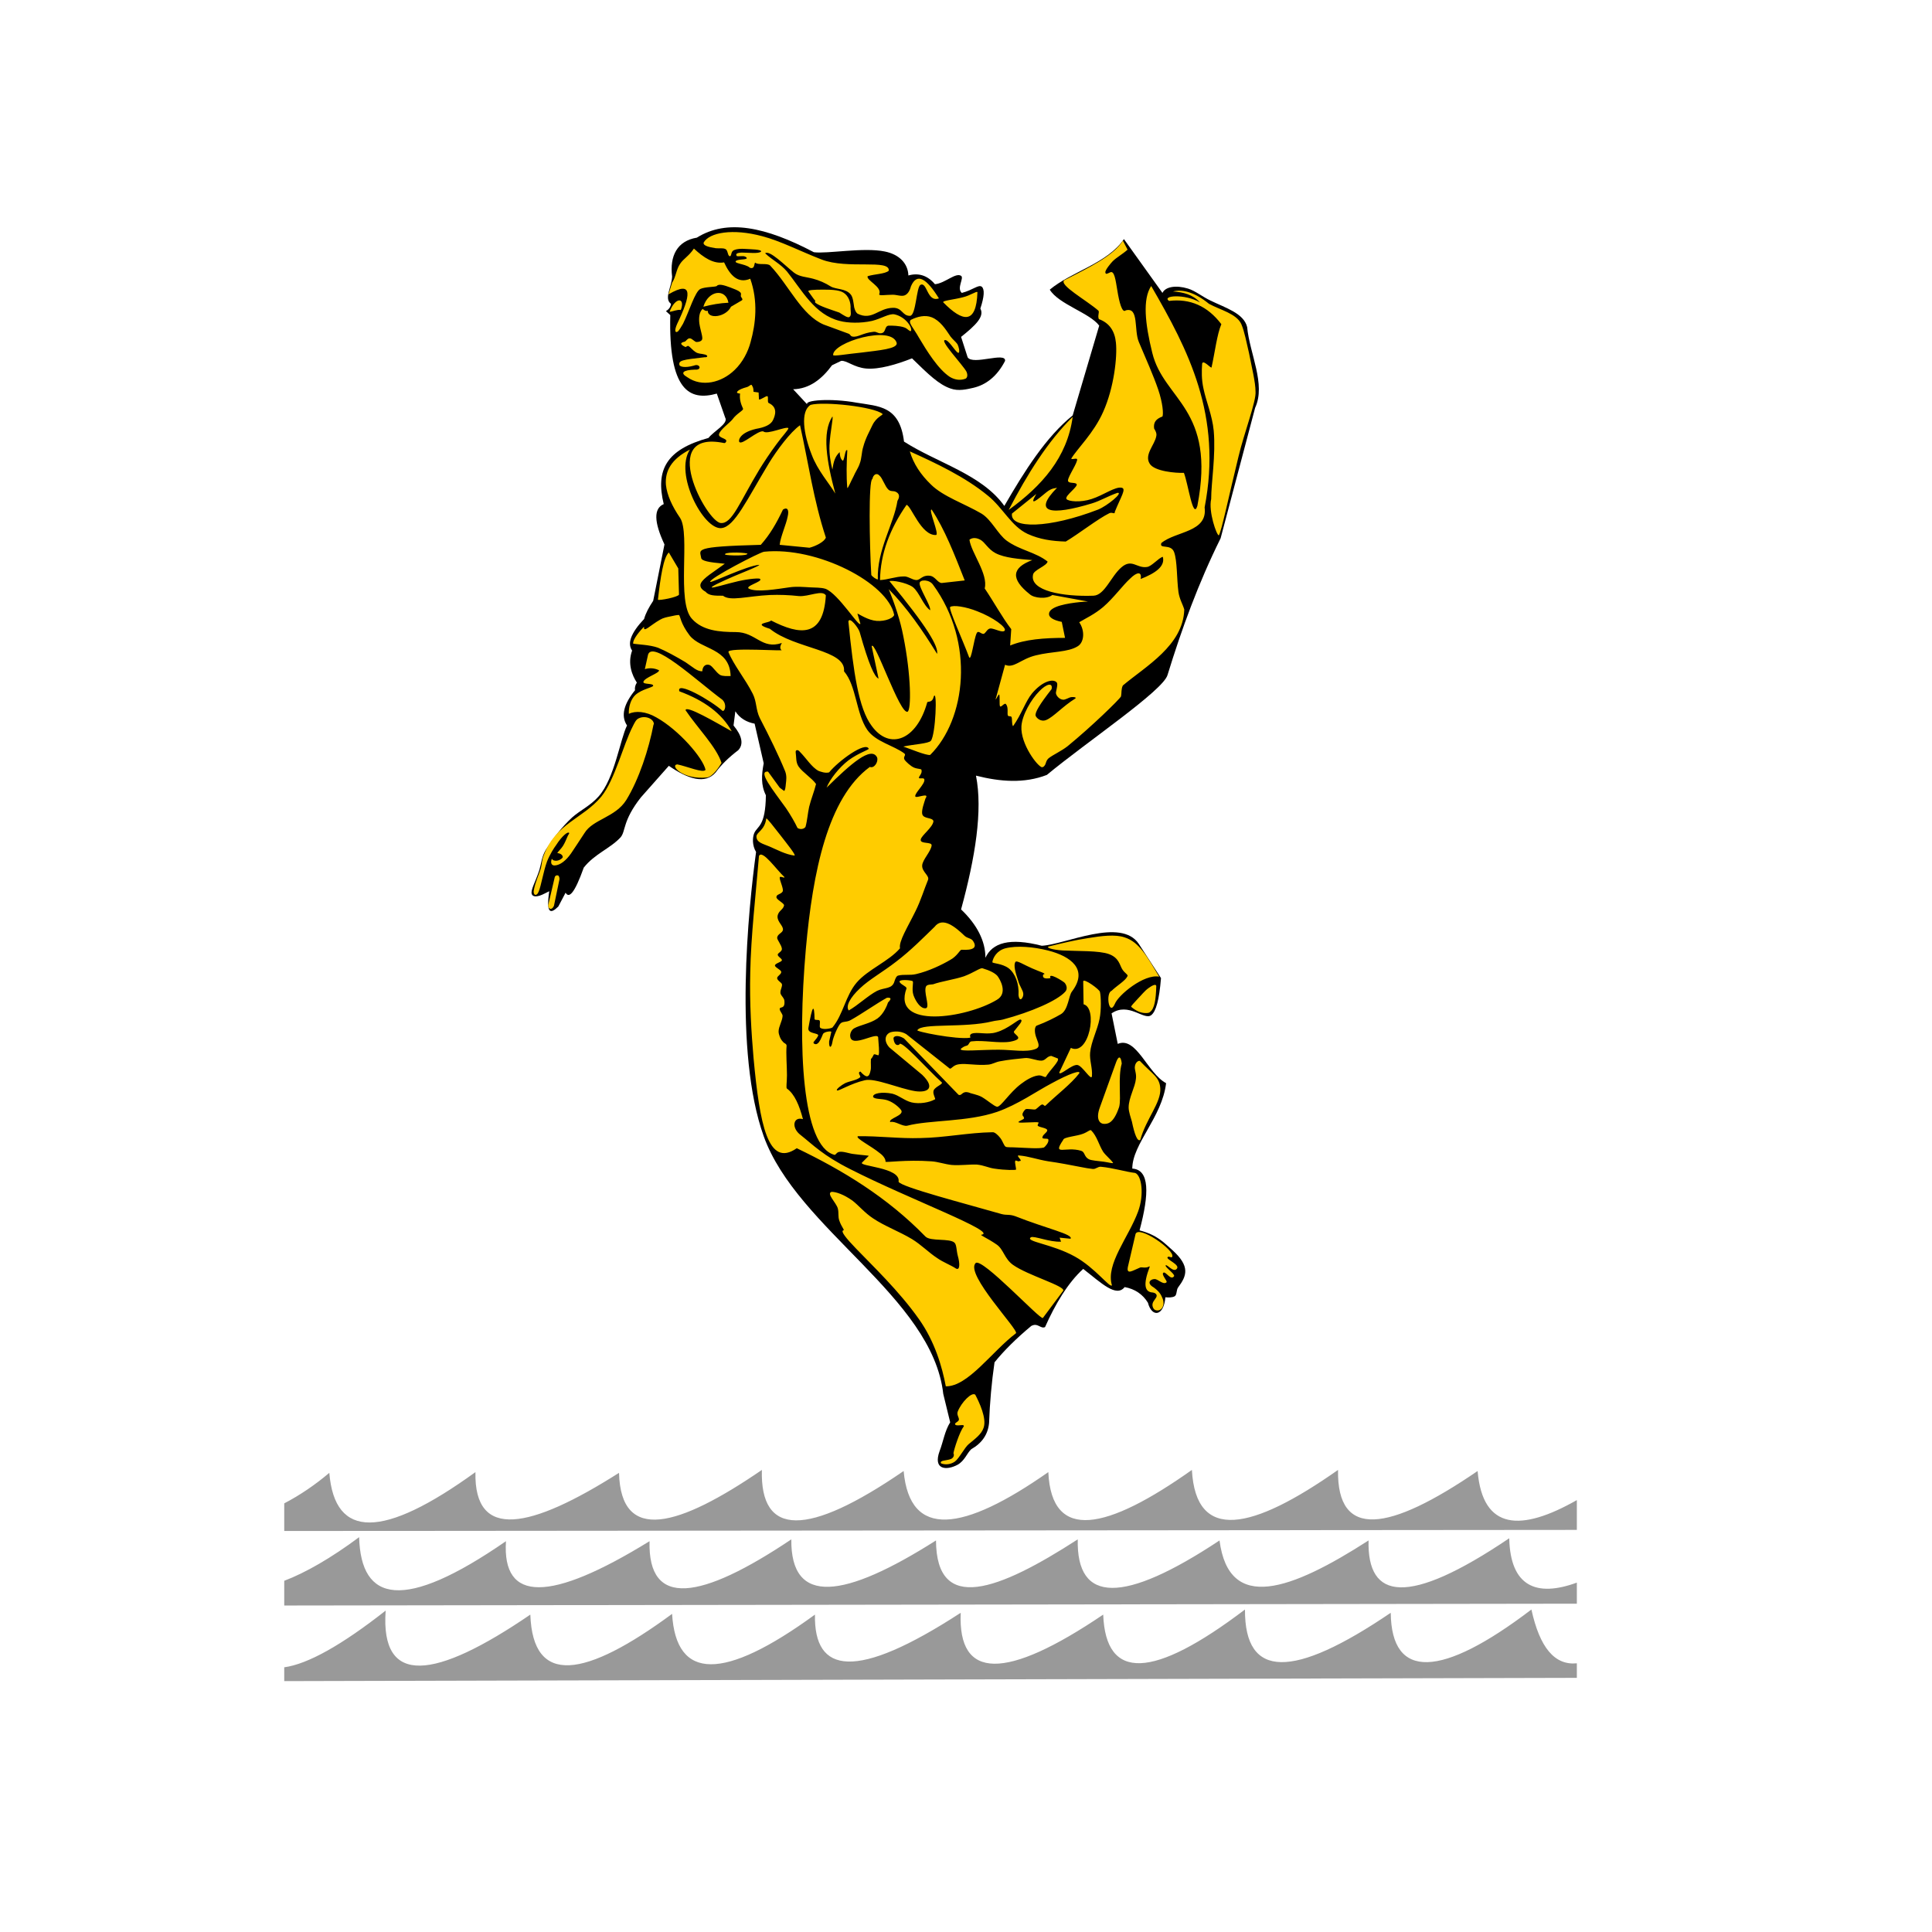 <?xml version="1.0" encoding="UTF-8" standalone="no"?>
<svg
    xmlns:dc="http://purl.org/dc/elements/1.1/"
    xmlns:cc="http://creativecommons.org/ns#"
    xmlns:rdf="http://www.w3.org/1999/02/22-rdf-syntax-ns#"
    xmlns:svg="http://www.w3.org/2000/svg"
    xmlns="http://www.w3.org/2000/svg"
    xmlns:sodipodi="http://sodipodi.sourceforge.net/DTD/sodipodi-0.dtd"
    xmlns:inkscape="http://www.inkscape.org/namespaces/inkscape"
    id="city_bel"
    data-name="bel"
    width="52.5mm"
    height="52.5mm"
    viewBox="0 0 148.82 148.82"
    version="1.1"
    inkscape:version="0.91 r13725"
    sodipodi:docname="_angarsk.svg">
   <defs
       id="defs10" />
   <sodipodi:namedview
       pagecolor="#ffffff"
       bordercolor="#666666"
       borderopacity="1"
       objecttolerance="10"
       gridtolerance="10"
       guidetolerance="10"
       inkscape:pageopacity="0"
       inkscape:pageshadow="2"
       inkscape:window-width="640"
       inkscape:window-height="480"
       id="namedview8"
       showgrid="false"
       inkscape:zoom="1.268656085"
       inkscape:cx="93.01181102"
       inkscape:cy="93.01181102"
       inkscape:current-layer="city_bel" />
   <g
       transform="matrix(0.028,0,0,0.028,-148.905,-0.005)"
       style="clip-rule:evenodd;fill-rule:evenodd;image-rendering:optimizeQuality;shape-rendering:geometricPrecision;text-rendering:geometricPrecision"
       id="angarsk">
      <g
          id="g1682">
         <path
             id="path12"
             class="fil4"
             d="m 6100,4136 c 44,-23 85,-51 124,-84 15,183 148,182 402,-2 -4,189 151,157 395,2 5,195 164,149 393,-8 -5,184 125,185 390,3 17,188 164,167 398,3 9,194 162,159 395,-6 11,200 166,166 402,0 -3,192 140,170 384,3 14,164 120,167 273,80 l 0,82 -3556,3 0,-76 z"
             inkscape:connector-curvature="0"
             style="fill:#999999" />
         <path
             id="path14"
             class="fil4"
             d="m 9656,4412 -3556,5 0,-68 c 58,-22 128,-62 206,-120 5,179 122,206 404,11 -11,169 121,169 395,0 -5,185 141,162 390,-5 -2,184 146,163 398,3 1,203 172,138 390,-3 -4,177 126,178 390,3 26,200 197,137 410,0 -4,163 107,183 387,-6 3,132 74,163 186,122 l 0,58 z"
             inkscape:connector-curvature="0"
             style="fill:#999999" />
         <path
             id="path16"
             class="fil4"
             d="m 6100,4587 c 65,-9 158,-61 279,-156 -15,210 136,190 398,11 7,198 151,174 390,-2 11,184 142,185 393,2 -3,163 112,183 401,-5 -8,185 123,187 392,5 7,183 137,178 390,-14 -1,192 133,191 401,9 2,185 139,180 387,-9 23,105 64,154 125,148 l 0,40 -3556,9 0,-38 z"
             inkscape:connector-curvature="0"
             style="fill:#999999" />
      </g>
      <g
          id="g1687">
         <path
             id="path24"
             class="fil2"
             d="m 7235,654 c -54,9 -75,50 -68,107 -1,28 -23,61 -3,75 -1,8 -5,15 -14,20 l 12,11 c -5,208 53,237 128,216 l 23,66 c 10,16 -31,37 -46,56 -116,32 -146,88 -123,182 -28,12 -27,49 2,111 l -31,155 c -12,18 -21,35 -25,50 -36,38 -47,67 -33,87 -13,36 0,68 13,88 -5,8 -6,15 -5,21 -30,37 -40,70 -22,97 -19,38 -34,145 -78,195 -23,26 -49,37 -73,58 -28,26 -53,58 -73,90 -11,19 -12,37 -17,54 -11,34 -25,56 -21,67 3,8 15,9 36,-2 l 12,-6 c -9,61 3,64 25,42 l 20,-38 c 9,16 24,4 50,-69 30,-38 72,-52 101,-83 15,-17 5,-45 56,-110 l 77,-87 c 52,36 100,52 129,18 16,-22 37,-42 62,-61 15,-16 11,-39 -13,-68 l 5,-39 c 12,19 31,30 53,34 l 25,109 c -6,32 -8,60 6,88 -1,86 -23,84 -32,104 -5,12 -6,34 5,52 -21,154 -62,550 21,782 92,256 464,442 494,709 l 19,78 c -15,24 -19,53 -29,79 -19,52 19,54 49,38 20,-11 26,-32 38,-43 30,-17 46,-41 49,-72 2,-56 7,-112 15,-167 26,-32 59,-65 101,-100 18,-10 26,9 38,3 28,-63 63,-122 105,-160 51,40 91,79 114,50 28,5 50,20 64,43 11,42 44,37 48,-15 8,1 20,1 26,-3 6,-4 4,-17 9,-24 24,-32 34,-58 -16,-103 -22,-19 -40,-41 -90,-54 27,-101 28,-167 -20,-170 0,-68 82,-141 93,-235 -51,-27 -82,-130 -133,-108 l -17,-84 c 47,-32 89,20 109,5 13,-10 22,-41 27,-102 l -61,-94 c -49,-74 -203,2 -267,5 -89,-23 -136,-8 -155,33 0,-46 -23,-91 -67,-133 39,-143 60,-272 41,-368 67,17 133,22 195,-2 111,-92 320,-232 332,-275 39,-127 85,-253 146,-376 l 95,-359 c 30,-65 -15,-148 -22,-222 -9,-38 -60,-53 -101,-73 -23,-11 -42,-27 -62,-33 -33,-10 -62,-5 -70,12 L 8410,658 c -46,67 -144,89 -204,139 24,40 110,64 136,99 l -73,247 c -73,59 -132,152 -188,249 -62,-87 -184,-118 -276,-177 -12,-99 -70,-97 -130,-107 -72,-13 -146,-7 -136,5 l -39,-42 c 45,-1 79,-28 107,-66 l 25,-12 c 15,-2 35,18 69,21 35,3 83,-11 126,-28 46,45 74,72 106,83 22,8 45,2 63,-2 34,-8 65,-31 87,-74 3,-26 -89,13 -103,-10 l -18,-56 c 40,-32 65,-56 53,-78 11,-33 12,-53 4,-60 -9,-7 -24,9 -55,17 -15,-13 7,-41 -2,-47 -15,-10 -45,21 -72,23 -20,-24 -45,-32 -73,-24 -1,-33 -25,-58 -65,-66 -58,-12 -159,7 -195,2 -133,-70 -239,-92 -322,-40 l 0,0 z"
             inkscape:connector-curvature="0"
             style="fill:#000000" />
         <path
             id="path28"
             class="fil3"
             d="m 7821,1242 c 10,34 30,64 58,91 33,33 93,53 139,80 28,17 45,57 70,75 36,26 79,31 112,57 -2,12 -38,23 -40,36 -10,45 83,61 166,58 31,-1 48,-53 77,-78 29,-25 42,3 70,-1 13,-1 32,-25 44,-28 7,26 -20,45 -61,61 4,-21 -10,-20 -29,-1 -20,18 -45,53 -74,78 -25,21 -48,31 -66,42 16,23 14,55 -4,66 -27,17 -71,14 -115,25 -42,10 -61,37 -85,26 l -26,95 c 1,2 8,-15 10,-13 2,5 0,28 2,32 3,5 13,-12 17,-5 7,9 2,26 5,31 2,3 8,0 10,4 2,6 0,20 4,25 24,-34 34,-68 52,-90 26,-31 53,-40 65,-33 7,4 5,10 1,30 -1,7 8,19 19,20 7,1 16,-6 23,-7 9,-1 15,1 11,4 -34,21 -60,51 -80,59 -15,6 -27,-6 -29,-12 -2,-9 11,-31 44,-73 4,-19 -14,-15 -34,6 -22,22 -47,65 -49,96 -3,49 45,112 57,113 1,-1 4,0 7,-5 4,-5 3,-13 11,-20 13,-10 34,-19 52,-33 66,-54 142,-128 147,-137 2,-10 0,-20 5,-30 63,-53 166,-110 169,-209 -4,-14 -13,-28 -16,-48 -5,-38 -3,-85 -12,-110 -9,-24 -42,-7 -35,-25 40,-33 128,-29 119,-98 49,-253 -45,-433 -147,-609 -24,36 -17,103 3,184 32,131 176,152 124,421 -12,39 -25,-60 -37,-91 -22,1 -81,-4 -94,-25 -16,-25 14,-52 18,-76 2,-8 -3,-16 -6,-21 -2,-16 4,-26 23,-33 3,-7 1,-37 -12,-75 -13,-38 -34,-85 -53,-130 -14,-33 1,-97 -36,-87 -10,9 -18,-23 -23,-54 -5,-29 -8,-58 -21,-50 -7,3 -11,6 -12,0 -2,-6 16,-27 20,-31 11,-11 28,-20 41,-32 l -13,-25 c -23,40 -92,74 -161,109 -16,13 61,55 94,84 3,5 -3,14 1,23 30,11 44,34 47,65 4,38 -5,123 -35,190 -26,59 -72,102 -88,129 3,4 19,-5 16,5 -4,16 -30,52 -24,58 4,5 16,2 22,6 9,6 -33,33 -27,42 5,7 39,10 69,0 32,-10 65,-35 83,-31 13,3 -2,24 -19,66 0,9 -6,0 -15,4 -31,15 -86,58 -120,78 -38,-1 -72,-6 -105,-21 -45,-21 -68,-72 -109,-105 -63,-52 -144,-90 -215,-122 l 0,0 z m -279,-440 15,21 c 1,1 2,3 4,4 -1,2 -1,4 0,6 13,10 43,19 66,27 11,7 24,16 28,12 6,-4 3,-15 3,-23 1,-16 -5,-35 -20,-44 -13,-8 -38,-8 -58,-8 -22,0 -41,1 -38,5 z m 371,30 c 53,54 91,62 94,-28 -2,-4 -19,9 -40,14 -27,7 -57,9 -54,14 l 0,0 z m 541,2087 c 35,37 54,44 56,75 3,39 -39,84 -55,142 -8,6 -16,-16 -23,-50 -3,-11 -9,-27 -9,-39 0,-27 18,-56 20,-79 2,-14 -4,-25 -3,-33 1,-12 10,-18 14,-16 z m -65,2 -45,125 c -13,35 1,46 11,46 9,0 26,1 42,-47 6,-24 -4,-80 7,-119 -2,-19 -8,-23 -15,-5 z m -69,189 c 16,16 21,40 33,59 8,11 19,19 27,30 1,3 -11,-1 -26,-3 -15,-2 -34,-3 -41,-7 -13,-7 -10,-20 -21,-23 -43,-13 -80,16 -49,-30 1,-8 38,-10 55,-17 13,-5 19,-12 22,-9 l 0,0 z m -914,-755 c 9,-19 49,39 70,58 1,5 -13,-5 -13,2 0,8 12,32 8,38 -5,8 -17,7 -17,15 -1,7 22,17 21,23 -2,12 -17,15 -18,31 0,15 16,25 15,36 -1,9 -15,11 -16,22 0,6 12,20 13,30 1,7 -9,11 -11,15 -3,6 12,12 11,17 -1,5 -18,8 -19,14 -1,5 16,12 17,17 2,7 -11,12 -11,18 0,6 10,11 13,16 2,7 -4,15 -4,23 -1,8 11,15 11,24 2,24 -13,14 -13,22 0,6 8,13 8,19 -1,15 -11,29 -11,43 0,8 5,21 11,27 4,6 11,6 11,12 -2,22 1,56 1,81 0,20 -3,35 0,37 21,15 34,46 44,84 -27,-8 -33,24 -6,44 33,26 61,56 137,94 161,82 407,173 360,180 -5,1 16,9 42,27 19,13 21,39 45,56 41,29 144,58 138,71 l -56,75 c -7,6 -168,-168 -185,-151 -30,30 120,185 111,193 -66,50 -132,147 -193,146 -10,-53 -30,-123 -74,-185 -55,-78 -129,-148 -173,-194 -28,-29 -43,-48 -35,-50 5,0 -5,-9 -11,-27 -4,-11 -1,-21 -4,-33 -4,-16 -33,-42 -17,-46 12,0 33,7 57,24 17,13 34,34 57,49 31,21 72,36 107,57 26,16 46,37 69,52 17,12 37,19 52,29 11,6 11,-14 5,-35 -4,-15 -3,-30 -9,-36 -13,-13 -66,-3 -80,-17 -105,-108 -227,-182 -354,-243 -79,55 -102,-65 -119,-249 -6,-70 -11,-149 -9,-234 2,-103 15,-212 24,-321 l 0,0 z m 20,-103 c -4,32 -26,37 -27,49 0,17 17,20 36,28 19,8 44,22 69,25 3,-3 -19,-30 -39,-56 -19,-24 -37,-48 -39,-46 z m 569,337 c 12,18 1,26 -32,24 -4,0 -12,18 -31,28 -22,13 -59,31 -94,39 -17,4 -33,0 -49,4 -5,1 -8,9 -10,15 -6,23 -27,17 -48,27 -25,13 -53,40 -78,54 -9,-11 3,-35 31,-61 25,-24 63,-45 99,-73 41,-31 78,-69 106,-96 22,-29 57,0 83,25 8,7 18,6 23,14 l 0,0 z m -202,113 c -4,-8 27,-6 35,-3 5,1 -3,21 3,39 7,19 20,37 33,36 13,0 -2,-35 0,-54 1,-9 4,-11 21,-12 22,-8 58,-13 85,-22 27,-10 45,-24 51,-22 20,6 34,13 41,21 7,9 30,48 -2,66 -83,50 -290,82 -248,-32 -1,-6 -14,-9 -19,-17 l 0,0 z m 327,36 c 2,-31 -9,-60 -27,-74 -19,-14 -45,-13 -45,-17 2,-13 13,-32 36,-38 32,-8 77,-4 117,6 63,16 112,52 66,113 -9,11 -10,50 -30,62 -17,10 -41,22 -65,31 -9,2 -8,19 -4,31 5,16 14,28 -1,34 -26,10 -64,2 -102,2 -52,0 -107,6 -104,-2 3,-3 10,-8 16,-9 7,-1 7,-12 14,-12 33,-4 74,6 106,1 47,-9 4,-21 11,-29 12,-16 27,-30 17,-32 -7,0 -34,26 -66,35 -25,8 -53,-2 -68,4 -8,4 -2,10 -4,11 -37,6 -155,-18 -145,-21 12,-20 129,-5 206,-24 7,-2 22,-3 29,-5 79,-21 149,-52 171,-76 8,-8 4,-19 -1,-25 -5,-5 -47,-31 -39,-13 -17,3 -23,-1 -20,-10 12,-2 -9,-7 -31,-17 -21,-9 -41,-22 -45,-18 -7,8 0,31 7,52 4,15 13,26 14,35 2,10 -10,28 -13,5 l 0,0 z m 83,-134 c -8,3 9,9 39,11 40,2 100,0 127,10 27,10 29,29 36,41 7,12 19,16 14,21 -5,11 -30,26 -43,39 -17,6 -7,72 9,36 9,-24 80,-83 122,-75 -33,-54 -54,-95 -95,-108 -26,-9 -64,-4 -101,2 -34,5 -76,15 -108,23 l 0,0 z m 95,96 c 1,-10 46,23 46,29 3,12 4,50 -1,74 -6,31 -23,62 -26,93 -2,21 7,43 5,65 -2,14 -26,-29 -40,-31 -16,-2 -48,31 -50,21 l 32,-68 c 50,24 75,-110 35,-120 l -1,-63 0,0 z m 201,13 c -1,38 -5,62 -17,71 -4,4 -10,3 -16,3 -10,-1 -22,-5 -36,-17 -1,-2 8,-11 18,-22 9,-9 19,-22 29,-29 8,-6 21,-14 22,-6 l 0,0 z m -57,682 -21,90 c -5,24 14,10 34,2 4,-1 10,1 16,0 5,0 11,-5 10,-2 -19,50 -14,70 9,71 6,1 11,5 10,10 -1,6 -9,12 -11,20 -2,7 2,16 7,18 14,6 28,-9 21,-30 -4,-9 -6,-18 -25,-32 -21,-12 -9,-23 2,-23 9,-1 24,17 33,9 4,-3 -14,-20 -9,-26 6,-7 21,23 30,9 3,-6 -27,-26 -23,-30 4,-3 22,22 31,9 8,-11 -30,-25 -26,-31 3,-5 12,4 13,-2 7,-18 -92,-87 -101,-62 l 0,0 z m -441,442 c 11,21 32,65 23,91 -6,18 -23,30 -41,45 -11,9 -26,39 -38,48 -13,9 -28,9 -38,5 -5,-9 14,-7 27,-12 7,-3 10,-10 7,-16 2,-12 17,-59 28,-73 4,-8 -13,-2 -20,-4 -2,0 -5,-3 -3,-5 2,-3 9,-5 10,-10 1,-6 -7,-14 -3,-23 10,-25 38,-54 48,-46 l 0,0 z M 7313,1526 c -6,-7 45,-7 61,-3 3,7 -52,6 -61,3 z m -155,-6 26,44 2,72 c -3,7 -55,17 -58,14 7,-61 15,-116 30,-130 z m -314,894 c 1,-5 6,-7 10,-5 2,1 4,8 3,11 l -15,72 c -5,12 -15,11 -16,-1 l 18,-77 z m 273,-421 c 0,-16 -24,-25 -41,-17 -8,3 -12,12 -17,22 -27,52 -49,147 -87,194 -51,61 -125,73 -158,161 -5,12 -5,23 -8,36 -6,18 -15,38 -19,58 -4,16 7,21 13,6 7,-17 13,-56 23,-83 8,-20 19,-37 25,-45 16,-25 33,-39 36,-33 0,2 -3,5 -5,10 -3,7 -7,17 -12,25 -5,8 -12,14 -16,20 11,1 16,7 15,12 -3,5 -15,12 -25,8 -2,0 -3,-3 -5,-4 -4,11 -1,19 9,18 14,-1 30,-13 44,-33 11,-16 23,-35 37,-56 23,-38 85,-43 115,-91 35,-57 62,-140 75,-208 l 1,0 z m -25,-152 c 13,-4 26,-3 39,3 2,8 -40,20 -43,32 -1,8 28,3 27,11 -3,5 -31,9 -49,25 -13,12 -19,34 -18,52 18,-9 47,-7 76,10 61,34 128,111 135,144 -6,10 -52,-10 -78,-15 -21,3 17,43 82,36 16,-2 34,-30 40,-40 -14,-44 -66,-96 -99,-145 1,-15 84,34 127,58 -27,-49 -76,-85 -144,-110 -10,-30 87,25 119,54 7,1 12,-19 -1,-31 -68,-50 -198,-172 -205,-120 l -8,36 0,0 z m 94,-149 c 4,4 4,23 29,56 31,40 111,34 113,112 -9,0 -21,1 -29,-3 -12,-8 -19,-22 -28,-27 -10,-4 -20,1 -21,17 -15,0 -25,-11 -46,-25 -25,-15 -54,-31 -76,-40 -22,-8 -57,-9 -68,-11 -2,-12 20,-37 30,-47 -3,19 17,-4 44,-19 8,-5 18,-7 28,-9 9,-2 18,-4 24,-4 l 0,0 z m 626,-303 c 13,3 40,85 81,83 10,-1 -22,-72 -12,-70 36,54 63,124 91,195 l -63,7 c -12,0 -18,-19 -34,-20 -20,-2 -25,12 -36,12 -13,-1 -23,-11 -35,-10 -21,0 -44,9 -65,10 1,-72 27,-141 73,-207 z m -94,-71 c -11,2 -8,180 -3,264 3,5 15,13 18,12 -3,-80 44,-152 54,-216 8,-13 4,-21 -5,-25 -6,-3 -14,0 -20,-6 -9,-8 -16,-31 -24,-38 -9,-10 -18,-2 -20,9 z m 60,374 c -17,-88 -212,-189 -358,-174 -11,1 -154,75 -148,83 3,3 102,-45 135,-47 0,3 -35,17 -69,31 -32,14 -63,28 -62,31 2,3 38,-9 73,-17 31,-7 60,-9 60,-6 9,7 -45,20 -30,27 22,10 75,1 110,-4 20,-3 39,-1 58,0 14,1 29,0 42,4 36,14 93,108 96,96 l -8,-27 c -2,-4 20,13 44,18 22,5 52,-3 57,-15 z m 756,-864 c 58,-7 106,14 144,64 -12,28 -18,79 -27,119 -1,4 -26,-26 -26,-8 -1,17 -2,40 4,67 7,34 24,73 28,115 6,67 -7,143 -7,188 -8,34 15,100 21,100 7,-9 28,-110 54,-216 15,-64 50,-155 47,-180 0,-25 -10,-65 -18,-106 -7,-29 -12,-58 -21,-79 -13,-29 -58,-39 -89,-56 -38,-31 -72,-41 -99,-34 28,2 54,8 74,30 -41,-24 -106,-19 -85,-4 l 0,0 z m -265,319 c -69,68 -125,158 -176,256 91,-66 161,-144 176,-256 z m -167,266 67,-54 c -22,37 3,16 27,-4 16,-13 24,-11 30,-13 -69,70 -16,77 96,43 23,-7 42,-19 70,-29 18,-2 -28,36 -53,46 -135,52 -243,54 -237,11 l 0,0 z m -117,72 c 5,36 52,94 42,134 25,37 49,81 73,112 l -3,45 c 41,-17 94,-21 151,-21 l -9,-44 c -25,-5 -34,-13 -35,-20 -1,-8 5,-15 19,-21 29,-12 83,-15 88,-15 l -98,-18 c -15,12 -50,9 -62,-2 -53,-42 -50,-73 7,-94 -37,-3 -76,-6 -101,-19 -21,-11 -29,-30 -42,-37 -15,-8 -25,-4 -30,0 l 0,0 z m -89,314 c -40,-65 -83,-127 -133,-178 17,42 32,87 40,129 22,109 22,202 12,208 -21,10 -91,-201 -99,-180 l 19,89 c -11,-4 -27,-39 -52,-128 -3,-11 -28,-44 -31,-29 14,140 28,239 64,287 49,68 124,40 153,-65 3,-3 14,2 18,-16 10,-21 5,105 -8,122 -6,8 -50,10 -76,16 18,6 63,25 74,23 98,-97 124,-309 8,-468 -10,-15 -36,-15 -37,-5 -2,13 31,62 29,75 -19,-13 -30,-50 -48,-64 -19,-13 -58,-19 -64,-16 105,127 135,180 131,200 z m 36,-129 c 8,-6 43,-1 75,12 42,16 81,44 75,53 -6,7 -26,-5 -38,-6 -9,0 -12,9 -18,14 -7,5 -16,-11 -21,-1 -8,16 -15,79 -21,66 -17,-46 -57,-133 -52,-138 l 0,0 z M 7254,667 c -3,9 14,13 33,16 9,1 19,-1 26,2 8,3 6,17 12,20 7,1 2,-13 13,-17 7,-3 18,-4 31,-3 13,1 44,1 43,7 -6,7 -36,3 -54,3 -16,1 -15,5 -14,8 0,4 12,1 21,2 7,2 9,6 6,7 -8,3 -17,1 -27,5 -12,8 25,9 36,19 2,2 8,3 11,-1 3,-5 3,-14 5,-12 8,7 34,0 41,8 52,55 86,136 147,162 21,8 47,17 68,25 6,2 5,7 11,8 15,3 28,-10 58,-13 10,-1 11,5 21,4 15,-2 8,-21 22,-21 8,0 28,0 42,5 9,3 13,11 18,10 5,-9 -14,-39 -45,-46 -15,-3 -37,12 -62,18 -31,7 -67,6 -89,0 -69,-17 -104,-85 -145,-136 -19,-22 -40,-31 -60,-50 12,-10 55,34 79,53 15,12 35,12 53,17 16,4 34,12 48,21 15,9 42,5 56,23 6,8 7,23 9,35 2,7 4,13 9,17 40,20 57,-15 97,-16 27,-1 26,23 48,22 16,-2 17,-78 28,-85 19,-10 18,49 51,37 -33,-53 -60,-73 -77,-33 -3,12 -9,22 -18,25 -9,3 -21,-2 -32,-2 -19,0 -40,4 -37,-2 8,-20 -37,-38 -32,-49 19,-6 48,-6 58,-15 4,-33 -113,-3 -185,-31 -57,-22 -113,-51 -163,-64 -82,-22 -145,-10 -161,17 l 0,0 z m 570,213 c -9,7 7,22 22,49 22,37 53,87 85,108 15,9 30,10 43,5 3,-1 8,-7 3,-19 -9,-18 -80,-92 -57,-87 11,3 28,35 35,35 4,-3 1,-16 -3,-24 -5,-7 -13,-13 -19,-21 -14,-21 -29,-44 -52,-53 -18,-7 -39,-2 -57,7 l 0,0 z m -214,97 c -2,-35 161,-84 175,-33 2,16 -49,20 -96,26 -41,4 -78,11 -79,7 l 0,0 z M 7253,844 c 14,-46 62,-51 69,-11 -23,1 -46,5 -69,11 z m -62,9 c 13,-35 -15,-37 -31,5 10,-1 22,-7 31,-5 z m 399,626 c -34,-103 -48,-206 -71,-309 -27,19 -64,69 -86,105 -61,101 -94,174 -130,178 -49,6 -131,-149 -87,-216 -51,26 -69,59 -66,97 3,28 17,59 39,91 29,44 -11,232 33,278 29,32 75,36 120,36 56,0 71,49 127,30 -6,10 -5,15 -2,19 20,5 -149,-8 -145,6 14,35 47,75 67,115 11,22 8,43 19,66 27,52 52,103 70,147 5,13 3,25 2,34 -1,11 -2,19 -5,20 l -12,-9 -32,-44 c -30,-3 13,50 49,100 13,19 25,40 32,55 8,5 18,3 22,-3 5,-18 6,-37 10,-55 5,-21 14,-42 19,-63 -11,-16 -37,-32 -48,-48 -8,-12 -6,-25 -8,-39 -1,-7 6,-9 12,-1 17,17 32,42 51,52 6,2 18,7 29,4 25,-31 100,-86 109,-65 0,3 -29,12 -56,32 -26,20 -51,52 -60,75 65,-64 123,-116 139,-83 4,12 -8,31 -20,26 -116,85 -157,289 -176,500 -24,272 -10,543 78,567 4,2 6,-7 14,-8 11,-2 28,5 40,6 22,3 41,4 41,5 l -18,18 c -14,11 107,13 100,53 4,14 186,61 283,89 15,4 21,0 38,6 86,34 161,50 152,62 l -30,-3 4,11 c -31,2 -75,-17 -83,-12 -17,12 58,18 121,53 56,31 97,88 102,79 -18,-58 46,-132 72,-203 17,-46 10,-99 -8,-106 -26,-3 -61,-14 -94,-17 -9,-1 -14,7 -23,6 -10,-1 -21,-3 -31,-5 -31,-6 -62,-12 -91,-16 -31,-5 -54,-14 -80,-16 -13,-2 14,17 0,15 -1,4 -10,-4 -11,0 -2,4 3,20 2,24 -2,1 -27,2 -60,-3 -15,-2 -28,-9 -47,-11 -21,-1 -47,3 -70,1 -19,-2 -38,-9 -56,-10 -71,-5 -125,4 -126,1 1,-5 -4,-15 -15,-23 -24,-20 -69,-42 -61,-47 58,-1 115,7 173,5 65,-1 132,-15 197,-16 6,-1 15,7 22,16 7,9 10,22 15,24 3,2 16,1 31,2 26,1 60,4 74,0 4,-3 14,-14 12,-22 -1,-5 -19,1 -16,-7 1,-7 14,-13 13,-19 -2,-6 -19,-7 -25,-11 -4,-2 2,-7 1,-10 -7,-2 -48,2 -54,0 -7,-2 20,-10 13,-12 4,-2 -3,-4 -3,-9 -1,-5 5,-12 8,-15 4,-3 24,2 28,0 5,-3 13,-12 17,-13 5,-2 6,5 10,3 30,-29 71,-60 93,-89 5,-10 -26,0 -77,28 -40,21 -92,58 -149,78 -82,28 -186,22 -247,38 -14,3 -33,-14 -47,-10 -6,-10 40,-18 30,-33 -5,-7 -20,-21 -38,-27 -16,-5 -34,-2 -39,-9 -2,-10 24,-15 53,-9 19,5 33,19 53,24 22,5 49,0 63,-8 7,0 -11,-19 1,-30 8,-8 22,-13 19,-17 -39,-35 -115,-122 -117,-104 -13,6 -16,-14 -16,-18 1,-5 11,-10 29,1 l 150,155 c 10,4 9,-12 29,-6 6,3 22,5 35,12 17,10 33,25 42,27 11,0 34,-39 66,-63 13,-10 31,-21 46,-23 10,-2 17,5 22,4 11,-19 39,-44 33,-51 l -18,-7 c -12,1 -15,12 -26,13 -13,1 -34,-9 -47,-7 -18,2 -44,4 -69,9 -11,2 -20,8 -31,9 -32,3 -60,-4 -81,-1 -16,2 -20,13 -25,12 l -120,-95 c -15,-9 -33,-8 -43,-5 -16,6 -19,25 -3,42 l 90,75 c 37,36 16,50 -19,45 -44,-7 -111,-37 -139,-30 -39,9 -71,30 -76,28 -5,-2 12,-15 22,-20 13,-6 32,-8 41,-16 4,-3 -9,-13 1,-16 16,18 24,18 28,-3 2,-8 0,-18 1,-32 3,-1 6,-9 8,-12 3,-2 10,3 13,2 3,-6 0,-32 -1,-47 2,-22 -74,30 -77,-5 -1,-5 2,-17 11,-22 16,-9 44,-13 64,-27 17,-12 27,-37 29,-44 10,-10 9,-14 -3,-13 -29,16 -70,45 -99,61 -12,7 -20,3 -28,9 -7,6 -21,38 -23,52 -3,18 -10,17 -9,-2 l 6,-26 c 1,-3 -20,-1 -23,6 -5,12 -9,22 -15,26 -5,4 -11,0 -11,-2 -1,-3 8,-9 13,-20 1,-8 -30,-4 -27,-21 11,-63 16,-68 17,-24 2,4 11,0 14,4 2,4 -1,15 1,19 7,7 28,3 34,0 30,-36 36,-88 67,-124 31,-36 88,-58 119,-94 -4,-19 21,-58 43,-103 14,-28 24,-61 34,-85 5,-12 -17,-22 -16,-40 1,-16 24,-38 26,-55 1,-11 -32,-3 -30,-16 1,-11 34,-34 35,-51 -3,-11 -28,-5 -31,-20 -2,-11 6,-32 9,-42 13,-19 -26,1 -28,-6 -2,-9 27,-34 25,-46 0,-7 -14,-1 -15,-5 0,-5 10,-12 7,-22 0,-3 -10,-2 -20,-6 -10,-4 -23,-17 -26,-21 -6,-9 5,-13 -1,-18 -29,-22 -79,-32 -102,-65 -31,-45 -30,-122 -64,-161 6,-60 -135,-61 -204,-117 -52,-16 2,-16 3,-23 80,41 144,48 151,-69 -10,-16 -47,4 -74,2 -27,-3 -54,-4 -80,-3 -62,3 -109,18 -129,2 -23,0 -39,0 -48,-11 -11,-6 -17,-14 -13,-23 7,-15 35,-31 66,-54 -46,-4 -64,-8 -65,-16 -3,-23 -26,-31 164,-36 25,-28 43,-59 61,-97 13,-8 17,2 13,19 -4,22 -20,56 -22,78 l 82,8 c 16,-4 41,-16 45,-28 l 0,0 z m -228,-355 c -6,-13 -10,-26 -8,-41 3,0 -5,0 -8,-2 -2,-2 1,-9 27,-16 7,-2 12,-10 14,-4 1,3 4,4 4,17 l 14,2 1,19 c 4,2 19,-10 23,-9 4,2 -1,17 4,19 26,12 17,35 12,46 -6,14 -24,21 -47,25 -47,11 -49,33 -46,36 7,10 51,-33 66,-29 10,10 63,-15 69,-9 0,5 -16,21 -32,43 -18,24 -37,53 -48,71 -54,89 -75,150 -106,147 -39,-2 -176,-258 9,-220 0,0 4,1 6,-5 2,-8 -22,-9 -20,-19 2,-12 30,-32 37,-41 12,-17 32,-25 29,-30 l 0,0 z M 7167,778 c 11,-17 11,-36 22,-52 9,-14 24,-21 38,-42 27,25 54,43 83,38 17,37 39,59 72,45 22,62 15,124 1,174 -7,27 -22,56 -44,77 -36,35 -90,48 -130,20 -21,-12 -12,-20 21,-21 20,2 14,-18 -3,-11 -25,7 -39,3 -40,-2 -2,-12 7,-14 69,-21 10,1 11,-6 -1,-8 -7,-2 -15,-1 -23,-6 -8,-5 -15,-14 -20,-17 -3,-1 -7,3 -8,3 -15,-7 -16,-12 -2,-15 3,-1 8,-10 14,-9 6,0 14,11 19,10 6,0 12,-2 14,-6 4,-5 -4,-25 -7,-45 -2,-16 0,-32 9,-40 4,3 8,7 14,5 0,24 50,18 64,-11 l 29,-17 c 6,-3 -1,-8 -2,-12 0,-4 2,-8 -2,-11 -6,-6 -18,-9 -27,-13 -16,-6 -32,-11 -37,-4 -4,3 -32,2 -45,8 -15,7 -31,62 -48,96 -6,10 -10,17 -14,21 -7,5 -11,-1 -2,-21 37,-77 46,-122 -24,-81 l 10,-32 0,0 z m 381,336 c 36,-10 175,5 198,25 2,3 -17,8 -28,31 -7,15 -19,36 -25,59 -5,15 -4,32 -10,47 -4,12 -12,23 -17,35 -8,15 -14,31 -17,32 -3,-34 -2,-69 0,-104 -6,-5 -7,23 -12,29 -4,-3 -8,-7 -9,-24 -13,12 -17,27 -20,48 -5,-19 -9,-43 -8,-67 2,-39 11,-75 8,-79 -29,44 -16,123 8,212 -16,-27 -49,-64 -65,-107 -22,-56 -32,-119 -3,-137 l 0,0 z"
             inkscape:connector-curvature="0"
             style="fill:#ffcc00" />
         <path
             id="path30"
             class="fil0"
             d="m 7312,798 c -7,0 33,36 38,20 2,-8 -25,-13 -38,-20 z m 1255,2693 c -9,3 -8,15 2,14 7,-3 7,-11 -2,-14 z m -8,25 c 10,3 12,11 3,15 -12,0 -12,-15 -3,-15 z m -24,16 c -13,8 1,28 17,22 7,-10 -5,-28 -17,-22 z m -109,-111 c -19,22 -31,41 -39,77 1,12 51,38 76,58 -4,-16 3,-53 -7,-57 -11,-5 -37,23 -41,0 -3,-17 8,-60 11,-78 l 0,0 z m -469,507 c -26,52 -39,62 -43,43 2,-12 6,-26 12,-36 5,-11 11,-18 12,-22 l -13,-68 c -1,-8 1,-14 8,-18 39,-7 74,-45 111,-68 -1,36 -7,65 -9,91 -2,39 4,70 -7,94 -4,9 -8,17 -14,23 -6,6 -13,11 -20,15 -13,10 -28,37 -43,46 -3,2 -16,8 -26,8 -19,1 -36,-15 -9,-21 28,-6 46,-28 63,-43 27,-26 54,-45 45,-96 -13,-39 -19,-53 -34,-46 -32,17 -46,43 -42,80 1,4 -11,16 -9,19 2,3 17,-3 18,-1 l 0,0 z m -341,-748 c 8,3 54,-2 79,3 4,3 -21,7 -21,16 67,16 123,32 108,51 -6,4 -147,-45 -166,-70 l 0,0 z m 211,100 c 106,66 254,111 398,130 12,2 -34,-16 -25,-14 13,2 69,7 34,-3 l -407,-113 0,0 z m 178,94 c 96,37 250,71 287,112 -6,9 -42,40 -46,48 -35,-23 -95,-34 -131,-57 -22,-14 -22,-36 -38,-52 -9,-11 -30,-12 -42,-25 -6,-7 -20,-19 -30,-26 z m 1,132 c 5,-1 50,67 14,-4 -2,-28 103,85 154,127 -25,0 -35,23 -53,34 -39,-52 -95,-113 -115,-157 z m -365,-101 c 130,115 221,224 254,325 -60,-102 -150,-212 -254,-325 z m -192,-234 c 36,20 59,21 68,5 90,25 216,129 356,243 15,5 38,3 57,4 9,6 14,42 12,52 -32,-4 -74,-49 -118,-75 -32,-18 -66,-32 -94,-51 -29,-19 -46,-48 -68,-62 -31,-20 -60,-22 -70,-12 -4,2 9,25 20,44 10,17 5,39 1,43 -72,-49 -123,-114 -164,-191 l 0,0 z m 1047,-469 c 3,-12 -14,-10 -50,6 17,-2 41,1 50,-6 z m -25,8 c -24,16 -57,62 -71,47 4,-9 42,-30 71,-47 z m -185,-77 c 33,8 65,12 98,11 l 27,46 c -1,2 -11,5 -22,13 -9,7 -19,24 -27,24 -7,-6 -15,-13 -23,-18 -15,-9 -29,-16 -31,-23 l -22,-53 0,0 z m 165,276 c -3,10 -12,14 -15,23 -3,13 2,31 -2,45 -7,28 -15,61 -15,85 1,35 20,61 17,74 l -17,65 c -14,8 -70,-67 -65,-79 10,-21 42,-29 50,-65 11,-48 5,-116 11,-148 6,-25 23,-25 36,0 l 0,0 z m -33,-22 c -6,-2 -12,-1 -17,3 -7,7 -10,20 -11,30 l 13,4 c 3,-11 7,-33 15,-37 l 0,0 z m -61,-131 c -5,45 25,98 20,143 -4,26 -20,68 -31,105 -15,48 -26,87 -27,69 0,-21 -6,-19 -3,-42 2,-15 14,-55 15,-70 1,-8 -4,-15 -4,-23 1,-6 8,-8 8,-14 1,-16 -10,-28 -8,-44 5,-41 28,-73 30,-124 l 0,0 z m -658,383 310,16 -24,-23 c -1,-6 21,-9 66,-10 l 58,85 c -34,8 -73,-4 -112,-12 -18,-4 -37,5 -55,4 -21,-1 -35,-10 -55,-13 -40,-3 -86,0 -126,1 -11,-22 -34,-36 -62,-48 l 0,0 z m 492,20 c 14,-12 30,-23 50,-26 -8,9 -13,18 -14,27 l -36,-1 z m -57,11 c 70,-5 144,1 154,26 -18,2 -110,-18 -154,-26 z m 159,-142 21,74 c -6,11 -66,19 -99,30 -6,-6 15,-20 9,-26 -5,-5 -36,-2 -41,-8 -5,-4 19,-18 15,-22 -5,-5 -37,0 -41,-4 46,-10 92,-24 136,-44 l 0,0 z m 2,-70 c 16,28 14,48 -5,62 l -105,40 c 39,-31 77,-64 110,-102 z m -326,-63 c -26,36 50,27 154,4 -26,-11 -87,-8 -154,-4 z m -12,127 40,40 c 19,0 39,-5 58,-15 -44,-33 -79,-47 -98,-25 z m -160,11 14,40 179,-7 c -26,-25 -49,-53 -73,-80 -31,7 -12,51 -31,50 -29,10 -59,8 -89,-3 z m -54,-16 c 26,-5 41,2 44,21 -12,-11 -27,-18 -44,-21 z m 4,-157 c 9,25 18,41 33,54 18,16 40,25 53,35 23,18 30,32 25,40 -9,12 -51,5 -136,-27 -7,-8 1,-30 1,-45 4,-13 20,4 24,-5 4,-10 -4,-43 0,-52 l 0,0 z m 552,-91 c 32,5 15,127 -32,109 18,-34 31,-72 32,-109 z m -13,-31 c -2,-4 -14,31 -33,51 -19,20 -46,24 -58,39 -11,12 -2,35 -8,48 -6,12 -28,13 -39,26 -1,5 30,7 47,-2 28,-15 55,-49 55,-34 -5,35 -24,68 -53,99 -50,8 -79,28 -93,58 -5,9 98,-44 108,-54 43,-82 80,-162 74,-231 z m -178,84 c -11,12 -14,22 -11,32 l -80,-5 c 35,0 65,-10 91,-27 z m -279,20 141,23 c -30,13 -43,33 -39,60 l -102,-83 z m 206,-189 c 48,2 79,24 76,86 4,26 25,23 34,-9 3,-6 14,6 9,-22 -5,-24 -31,-19 -26,-46 l 100,40 c 19,17 3,34 -35,52 -36,16 -88,38 -151,50 -49,9 -104,10 -158,15 -73,7 -143,17 -192,31 -28,11 -42,0 -7,-18 31,-9 65,-35 83,-60 14,-19 5,-46 13,-48 11,-3 13,57 41,69 34,14 89,10 134,3 49,-9 121,-34 127,-69 2,-11 -3,-27 -11,-37 -17,-19 -43,-29 -37,-37 l 0,0 z m -392,125 c -30,41 -16,42 35,-5 -19,10 -31,11 -35,5 z m 125,-51 c -40,10 -75,29 -102,62 3,5 89,-48 102,-62 z m 237,-106 -38,-3 c -16,25 -65,49 -133,71 8,23 -1,75 24,69 13,-12 -18,-46 2,-58 28,-18 78,-14 110,-26 31,-10 45,-37 35,-53 l 0,0 z m -559,-411 c -17,-20 -22,30 -6,39 123,134 87,141 -21,91 2,13 55,47 69,67 10,14 -16,14 -14,23 1,6 13,15 12,21 -4,11 -19,10 -20,18 -1,12 17,7 17,22 -1,11 -16,20 -15,32 1,9 9,18 10,26 1,13 -13,24 -12,34 1,8 14,17 14,24 1,9 -12,17 -12,25 1,6 9,8 10,14 0,5 -12,9 -11,15 0,6 13,10 14,17 0,6 -11,8 -11,14 1,8 11,12 12,20 0,6 -5,13 -4,20 1,9 6,20 7,30 1,8 -6,14 -5,22 1,7 4,13 2,20 -2,8 -9,16 -10,27 -1,12 7,20 12,32 10,22 7,67 13,92 10,46 27,74 34,119 -33,-219 -35,-445 19,-688 -1,-8 -17,-30 -37,-62 -22,-36 -48,-83 -67,-114 l 0,0 z m -33,-212 c 34,124 60,204 58,127 -1,-14 -39,-84 -58,-127 z m 161,158 c 0,25 -2,50 -3,72 -2,69 -5,129 -20,131 -12,1 -33,-41 -58,-99 12,11 28,34 37,30 16,-7 22,-41 32,-85 3,-16 9,-31 12,-49 l 0,0 z m -50,-70 c -12,17 13,31 43,44 -19,-22 -43,-50 -43,-44 z m 139,29 c -51,43 -73,98 -84,158 28,-53 52,-108 84,-158 z m 52,-32 c -40,17 -66,79 -94,132 14,-20 29,-43 45,-63 12,-15 25,-27 35,-41 4,-5 15,2 24,-11 6,-8 1,-19 -10,-17 z m -524,-40 c -13,-11 -59,-62 -68,-27 -16,63 -48,156 -89,209 -47,61 -117,82 -117,88 l 82,-28 c 8,-3 12,1 6,7 -55,21 -105,45 -124,93 8,7 28,-38 42,-32 9,5 5,16 17,9 23,-22 68,-38 84,-66 21,-34 21,-67 45,-97 44,-54 82,-104 122,-156 z m 2,20 -20,22 c 23,13 44,19 64,18 l -44,-40 z m 20,-105 c 53,20 101,50 138,92 0,9 -22,23 -33,35 l -105,-127 z m 92,-35 c 32,14 41,34 26,60 10,22 17,41 18,51 l -69,-77 25,-34 0,0 z m -212,-82 0,22 26,-20 c -9,-6 -18,-6 -26,-2 z m 2,-53 c -37,-27 -60,42 -21,85 4,-16 6,-40 11,-58 4,-13 11,-22 10,-27 z m 159,59 30,42 -49,-42 c 6,1 17,6 19,0 z m 16,6 c 72,14 113,47 113,102 -45,-31 -96,-57 -113,-102 z m -64,-151 c 8,30 30,51 64,65 47,18 106,13 152,13 -7,-7 -44,-20 -78,-28 -26,-6 -62,-5 -87,-13 -24,-8 -36,-19 -51,-37 z m -100,-16 c -6,-10 20,-23 63,-31 -24,10 -46,19 -63,31 z m 81,-28 c 4,27 -48,35 -81,42 4,-4 8,-15 21,-22 24,-11 50,-28 60,-20 l 0,0 z m -44,-258 c -33,8 -10,64 36,142 -12,-48 -19,-124 -36,-142 z m 19,0 c 26,30 31,76 27,129 l -27,-129 z m 642,666 c 22,3 67,28 93,20 27,-8 44,-42 72,-47 50,153 21,308 -29,475 34,8 57,37 72,80 -26,-5 -52,-83 -91,-71 -35,11 -76,57 -119,98 -33,31 -69,59 -96,67 5,-34 66,-34 97,-83 8,-12 6,-23 12,-40 11,-28 37,-66 49,-96 10,-23 10,-40 15,-56 6,-21 -23,-12 -13,-29 13,-22 24,-43 33,-63 7,-13 -32,-4 -26,-17 5,-13 18,-26 22,-39 6,-18 -16,-22 -23,-36 -5,-10 4,-29 6,-42 3,-12 -29,3 -24,-14 2,-7 16,-16 17,-23 1,-11 -8,-9 -6,-21 0,-3 1,-6 1,-9 3,-18 -59,-6 -62,-54 l 0,0 z m -405,-512 c -26,-10 -167,53 -129,61 39,-20 120,-52 129,-61 z m -13,37 c -48,4 -112,18 -114,34 -2,18 67,-13 69,-14 46,-13 99,-23 45,-20 z m 68,-73 c -131,-5 -201,0 -180,15 9,6 90,2 135,6 l 45,-21 z m -47,86 c -36,5 -58,10 -73,15 -14,4 -22,9 -22,14 0,4 24,8 101,-11 l -6,-18 0,0 z m 36,19 c 41,-8 81,-10 122,-7 -41,10 -81,13 -122,7 z m 152,25 43,29 -1,55 c -26,13 -54,20 -83,20 25,8 57,6 84,-7 l -1,72 c -14,-13 -31,-23 -54,-31 -16,-5 -35,-10 -54,-17 -16,-5 -31,-11 -43,-18 -16,-9 -26,-17 -43,-25 -7,-3 -16,-4 -22,-7 l 16,-7 c 93,50 151,39 158,-64 z m 96,68 c 30,9 59,7 85,-8 13,7 30,121 23,130 l -108,-122 0,0 z m 58,89 c 38,108 57,137 51,53 l -51,-53 z m 126,146 c 4,17 10,67 -7,82 -17,15 -73,9 -96,9 28,-6 57,-15 75,-35 17,-19 24,-49 28,-56 l 0,0 z m 72,-220 c 33,68 45,154 43,252 -44,59 -74,89 -93,89 56,-96 91,-201 50,-341 z m 107,15 c 2,-5 20,0 25,8 6,82 -24,142 -65,196 -6,-2 -5,-52 -10,-75 -4,-16 -14,-27 -13,-35 2,-11 11,-23 13,-36 3,-17 -2,-34 2,-38 l 35,-5 c 28,73 17,3 13,-15 l 0,0 z m 11,147 c -23,43 -49,84 -82,124 l 26,103 c 64,27 126,29 185,6 -6,0 -89,-68 -79,-125 -4,-2 -12,6 -15,1 -1,-3 0,-18 -1,-21 -3,-6 -9,-1 -12,-6 -2,-5 -1,-21 -4,-24 -3,-5 -10,7 -15,6 -5,0 -9,-11 -10,-17 0,-3 -10,10 -10,7 -1,-11 11,-40 17,-54 l 0,0 z m 144,27 c -73,73 -1,53 25,14 2,-2 -2,-4 -9,-8 0,0 -2,3 -4,0 -3,-6 -9,-8 -12,-6 z m 321,-119 c 11,105 -216,228 -326,316 -2,-11 65,-61 124,-112 30,-26 57,-56 78,-77 21,-22 21,-37 39,-56 27,-29 68,-59 85,-71 z m -82,-231 c -24,8 -64,64 -103,100 -30,28 -64,37 -75,30 l 15,16 c 12,22 12,38 2,50 -16,20 -63,21 -106,29 -37,6 -81,38 -93,30 l 7,-33 c 22,-28 105,-26 158,-39 5,-2 -1,-14 -2,-24 -2,-11 -2,-23 -5,-24 -14,-2 -25,-8 -27,-13 -2,-5 8,-12 16,-16 14,-6 41,-5 62,-9 13,-3 24,-11 27,-16 3,-2 -27,-5 -40,-7 24,2 40,4 58,-5 24,-11 36,-47 54,-63 25,-25 50,-27 52,-6 l 0,0 z m 66,-29 c -1,18 -23,34 -53,41 17,-13 42,-37 53,-41 z m 126,-100 c 6,18 14,33 25,46 -35,57 -60,117 -80,191 -5,-3 -19,-43 -21,-66 -2,-30 4,-57 1,-78 -4,-18 -12,-30 -24,-34 -1,-5 18,-7 40,-18 18,-10 55,-47 59,-41 l 0,0 z M 8485,997 c 42,68 103,143 125,218 16,54 10,109 -8,156 -7,-1 -13,-43 -19,-64 l 6,-9 c 6,-13 -82,0 -95,-25 -16,-28 29,-74 25,-82 -9,-16 -10,-28 2,-32 24,-11 -17,-118 -36,-162 l 0,0 z m 136,60 c -12,-28 -16,-69 -27,-97 -16,-42 -39,-70 -56,-109 6,-37 119,7 121,52 -2,28 -6,85 -9,94 -32,-23 -41,-3 -29,60 l 0,0 z M 8389,730 c 16,-24 34,-30 45,-5 -16,-1 -32,0 -45,5 z m -4,9 c 27,-8 47,-13 61,-2 19,17 14,64 15,114 2,34 6,76 15,118 -17,-43 -22,-99 -38,-119 -7,-9 -15,-9 -24,-4 l -29,-107 0,0 z m -147,45 c -49,8 4,41 81,79 12,-10 -54,-52 -81,-79 z m 111,115 c 72,26 3,275 -113,370 30,-53 46,-151 68,-229 22,-79 41,-142 45,-141 z m -89,366 -81,83 c 14,3 56,-28 58,-13 -74,77 -17,71 59,53 -63,2 -73,-15 -29,-53 6,-5 -21,2 -22,-8 -3,-15 26,-43 15,-62 l 0,0 z m -126,182 c 26,0 54,1 81,-3 81,-12 157,-44 183,-79 l -12,40 c -4,-14 -89,41 -161,48 -46,5 -100,-6 -91,-6 l 0,0 z m 13,10 c 65,12 132,1 202,-39 -36,20 -72,41 -104,66 -12,-11 -77,-14 -98,-27 l 0,0 z m -236,162 c -7,1 -2,14 7,21 43,8 85,21 123,46 -19,-67 -67,-79 -130,-67 l 0,0 z m 107,-5 -34,-15 -100,-246 c 37,23 100,48 143,80 28,21 25,47 64,67 49,25 100,41 103,46 2,7 -41,20 -46,40 -2,10 9,23 25,33 9,6 21,8 31,12 -3,6 -27,11 -40,5 -30,-12 -50,-39 -42,-63 4,-12 20,-21 39,-32 -20,-8 -61,-9 -88,-22 -23,-11 -41,-33 -58,-43 -22,-12 -41,-11 -45,-4 16,47 60,128 48,142 l 0,0 z m -283,-448 c 88,81 136,183 154,299 -5,7 -26,-12 -47,-44 -11,-17 -19,-42 -33,-60 -8,-11 -32,-18 -42,-27 -15,-15 -16,-29 -26,-37 -10,-9 -19,-4 -23,2 -5,-43 3,-140 17,-134 l 0,1 z m -24,27 c -18,22 -16,58 -26,84 -15,37 -33,65 -31,97 3,53 37,98 41,88 6,-87 10,-182 16,-269 z m -86,61 c -17,48 -10,96 18,127 -6,-42 -12,-104 -18,-127 z m -54,54 c 34,75 78,147 130,219 5,0 4,-27 -2,-35 -21,-30 -38,-59 -49,-89 -29,-23 -55,-57 -79,-95 z m -23,-21 c 43,91 91,178 150,259 18,43 2,43 -48,-2 -21,-1 -59,-21 -85,-30 -7,-6 37,-17 32,-37 -14,-56 -41,-133 -49,-190 l 0,0 z m -81,144 -45,67 27,0 18,-67 z m 751,86 c 40,-22 77,-24 110,13 2,19 -19,51 -46,65 -22,11 -47,7 -70,3 1,-14 38,-14 39,-41 0,-22 -36,-22 -33,-40 l 0,0 z m -634,1068 c -15,7 -27,33 -31,52 -24,118 -8,151 37,52 -1,-7 -13,3 -15,-2 -12,-27 24,-106 9,-102 l 0,0 z m 47,-258 c -9,0 -18,-1 -25,9 -33,46 -44,192 -32,201 6,2 36,-50 55,-100 10,-26 20,-50 15,-69 -3,-9 -19,4 -18,1 4,-13 15,-33 5,-42 z m 50,-123 c -19,59 -52,120 -64,96 0,-9 13,-43 30,-71 20,-33 44,-56 34,-25 z m 741,1176 c 10,-48 16,-123 -17,-129 -13,-1 -13,14 -20,24 -11,-7 -18,-8 -21,-5 -3,5 -16,28 -8,47 8,20 40,32 52,66 3,5 10,5 14,-3 l 0,0 z M 7666,826 c 0,6 1,14 3,20 1,5 2,10 5,14 8,8 27,12 45,5 0,-4 -5,-11 -15,-14 -7,-3 -17,-1 -23,-5 -9,-5 -9,-15 -15,-20 l 0,0 z m -155,-58 c 7,6 14,16 21,17 l 36,-2 c 10,-6 -61,-25 -57,-15 z m 263,-16 c 6,-2 20,9 25,19 4,10 -2,19 -4,20 -5,3 -20,4 -38,-5 -9,-4 -35,-18 -31,-20 l 48,-14 0,0 z m -194,-50 c 123,-18 226,-18 232,63 -6,-1 -38,-34 -66,-39 -23,-3 -49,-2 -73,-3 -21,-1 -41,1 -51,-5 -4,-3 45,-6 40,-6 -26,-3 -56,-3 -82,-10 l 0,0 z m 312,92 c 8,1 59,-32 62,-27 4,8 -31,47 -48,51 -2,-8 -6,-16 -14,-24 z m -23,23 c -26,-2 -16,27 -22,42 30,-4 63,-3 83,13 13,10 12,38 24,45 19,-7 33,-19 42,-37 -72,11 -88,-51 -127,-63 z m 121,205 c 1,-6 -7,-14 1,-19 24,-16 89,-21 88,-13 -13,53 -84,91 -120,62 -3,-4 35,-15 46,-19 10,-4 -10,-8 -15,-11 z m -337,-38 c 26,37 83,31 165,-9 16,-10 -26,-10 -26,-20 12,-23 38,-8 80,46 8,5 12,0 10,-5 -22,-34 -43,-68 -70,-85 -23,-15 -53,-15 -52,-6 6,16 42,25 31,43 0,5 -13,12 -33,15 -42,8 -112,13 -105,21 l 0,0 z M 7496,811 c 28,54 62,96 91,115 27,19 51,17 50,-4 -7,-13 -54,-24 -78,-43 -23,-19 -44,-42 -63,-68 z m -89,26 c 17,10 26,29 24,55 7,11 16,14 27,9 18,20 -5,47 -10,51 -5,3 -14,-8 -16,-30 -8,49 -34,90 -74,124 11,9 36,-16 75,-76 10,-13 16,-11 18,7 15,53 39,97 72,134 8,12 7,20 -3,26 -38,33 -63,43 -82,43 24,-30 32,-57 6,-78 -5,-8 7,-25 2,-29 -7,-1 -24,13 -28,9 l 0,-28 c -6,-6 -14,16 -20,15 -3,-10 -2,-33 -9,-30 -20,17 -65,38 -61,46 l 23,37 c 0,7 -21,21 -27,31 -8,-25 -20,-45 -30,-68 7,-1 14,-5 18,-12 -67,18 -112,8 -123,-43 -1,-13 16,-19 32,-18 2,3 -5,2 -13,4 -9,3 -15,10 -13,13 18,30 106,60 170,-34 15,-21 31,-57 37,-96 3,-22 4,-44 5,-62 z m -13,-59 c 0,-4 14,11 34,19 16,6 39,8 49,13 13,6 8,13 -22,12 -22,2 24,6 46,26 14,12 24,32 39,49 19,22 42,42 58,57 2,9 -28,23 -43,24 -19,1 -40,-4 -41,-1 10,19 37,27 75,27 -5,15 -71,73 -91,60 -18,-12 -37,-80 -34,-115 1,-14 13,-21 19,-21 -39,-50 -72,-100 -89,-150 l 0,0 z m 16,-6 c -10,-4 -13,-8 -16,-11 -12,-11 74,-11 66,24 -6,15 -45,5 -50,-13 l 0,0 z m -9,-26 c -8,-8 31,-12 38,0 1,5 -35,3 -38,0 z m -95,-43 c 14,28 21,46 30,54 19,16 78,7 16,-11 46,-2 22,-8 -6,-19 -17,-7 -34,-19 -40,-24 l 0,0 z m -63,-31 c 8,27 28,43 58,30 0,-4 -15,-8 -29,-15 -14,-7 -26,-16 -29,-15 z m -20,-2 c -26,-9 -46,16 -52,52 7,-4 52,-45 52,-52 z m -27,305 c -2,-3 -2,-8 1,-11 1,-2 4,-3 6,-4 3,-1 7,-3 10,0 2,2 4,6 6,12 0,5 -20,7 -23,3 z m -8,-35 c -32,-15 -11,28 -12,46 5,5 8,-11 10,-25 2,-11 4,-18 2,-21 z m -12,-60 c -6,9 -10,24 -12,36 -2,-10 -3,-21 -1,-31 l 13,-5 z m 25,31 c 0,9 0,12 -10,8 -2,-6 5,-12 10,-8 z m 37,-89 c -5,31 -9,54 -2,87 2,11 0,18 -4,13 -4,-5 -16,-14 -24,-15 l 30,-85 0,0 z m -326,1550 c 10,6 -21,76 -26,67 -3,-6 20,-71 26,-67 z m -39,-78 c -3,21 -19,43 -46,66 10,-23 26,-45 46,-66 z m -54,85 c 17,15 -7,48 -19,76 l 19,-76 z m 27,-25 c -11,7 -9,11 5,9 4,-1 7,-3 11,-4 0,-3 -11,-5 -16,-5 l 0,0 z m 5,39 c 3,-2 7,-3 11,-6 4,-2 6,-6 8,-5 5,3 -20,74 -29,112 3,-34 -1,-88 10,-101 l 0,0 z m 50,-27 c -14,36 -28,102 -42,116 -1,-28 9,-65 28,-107 l 14,-9 0,0 z"
             inkscape:connector-curvature="0"
             style="fill:none" />
      </g>
   </g>
</svg>
